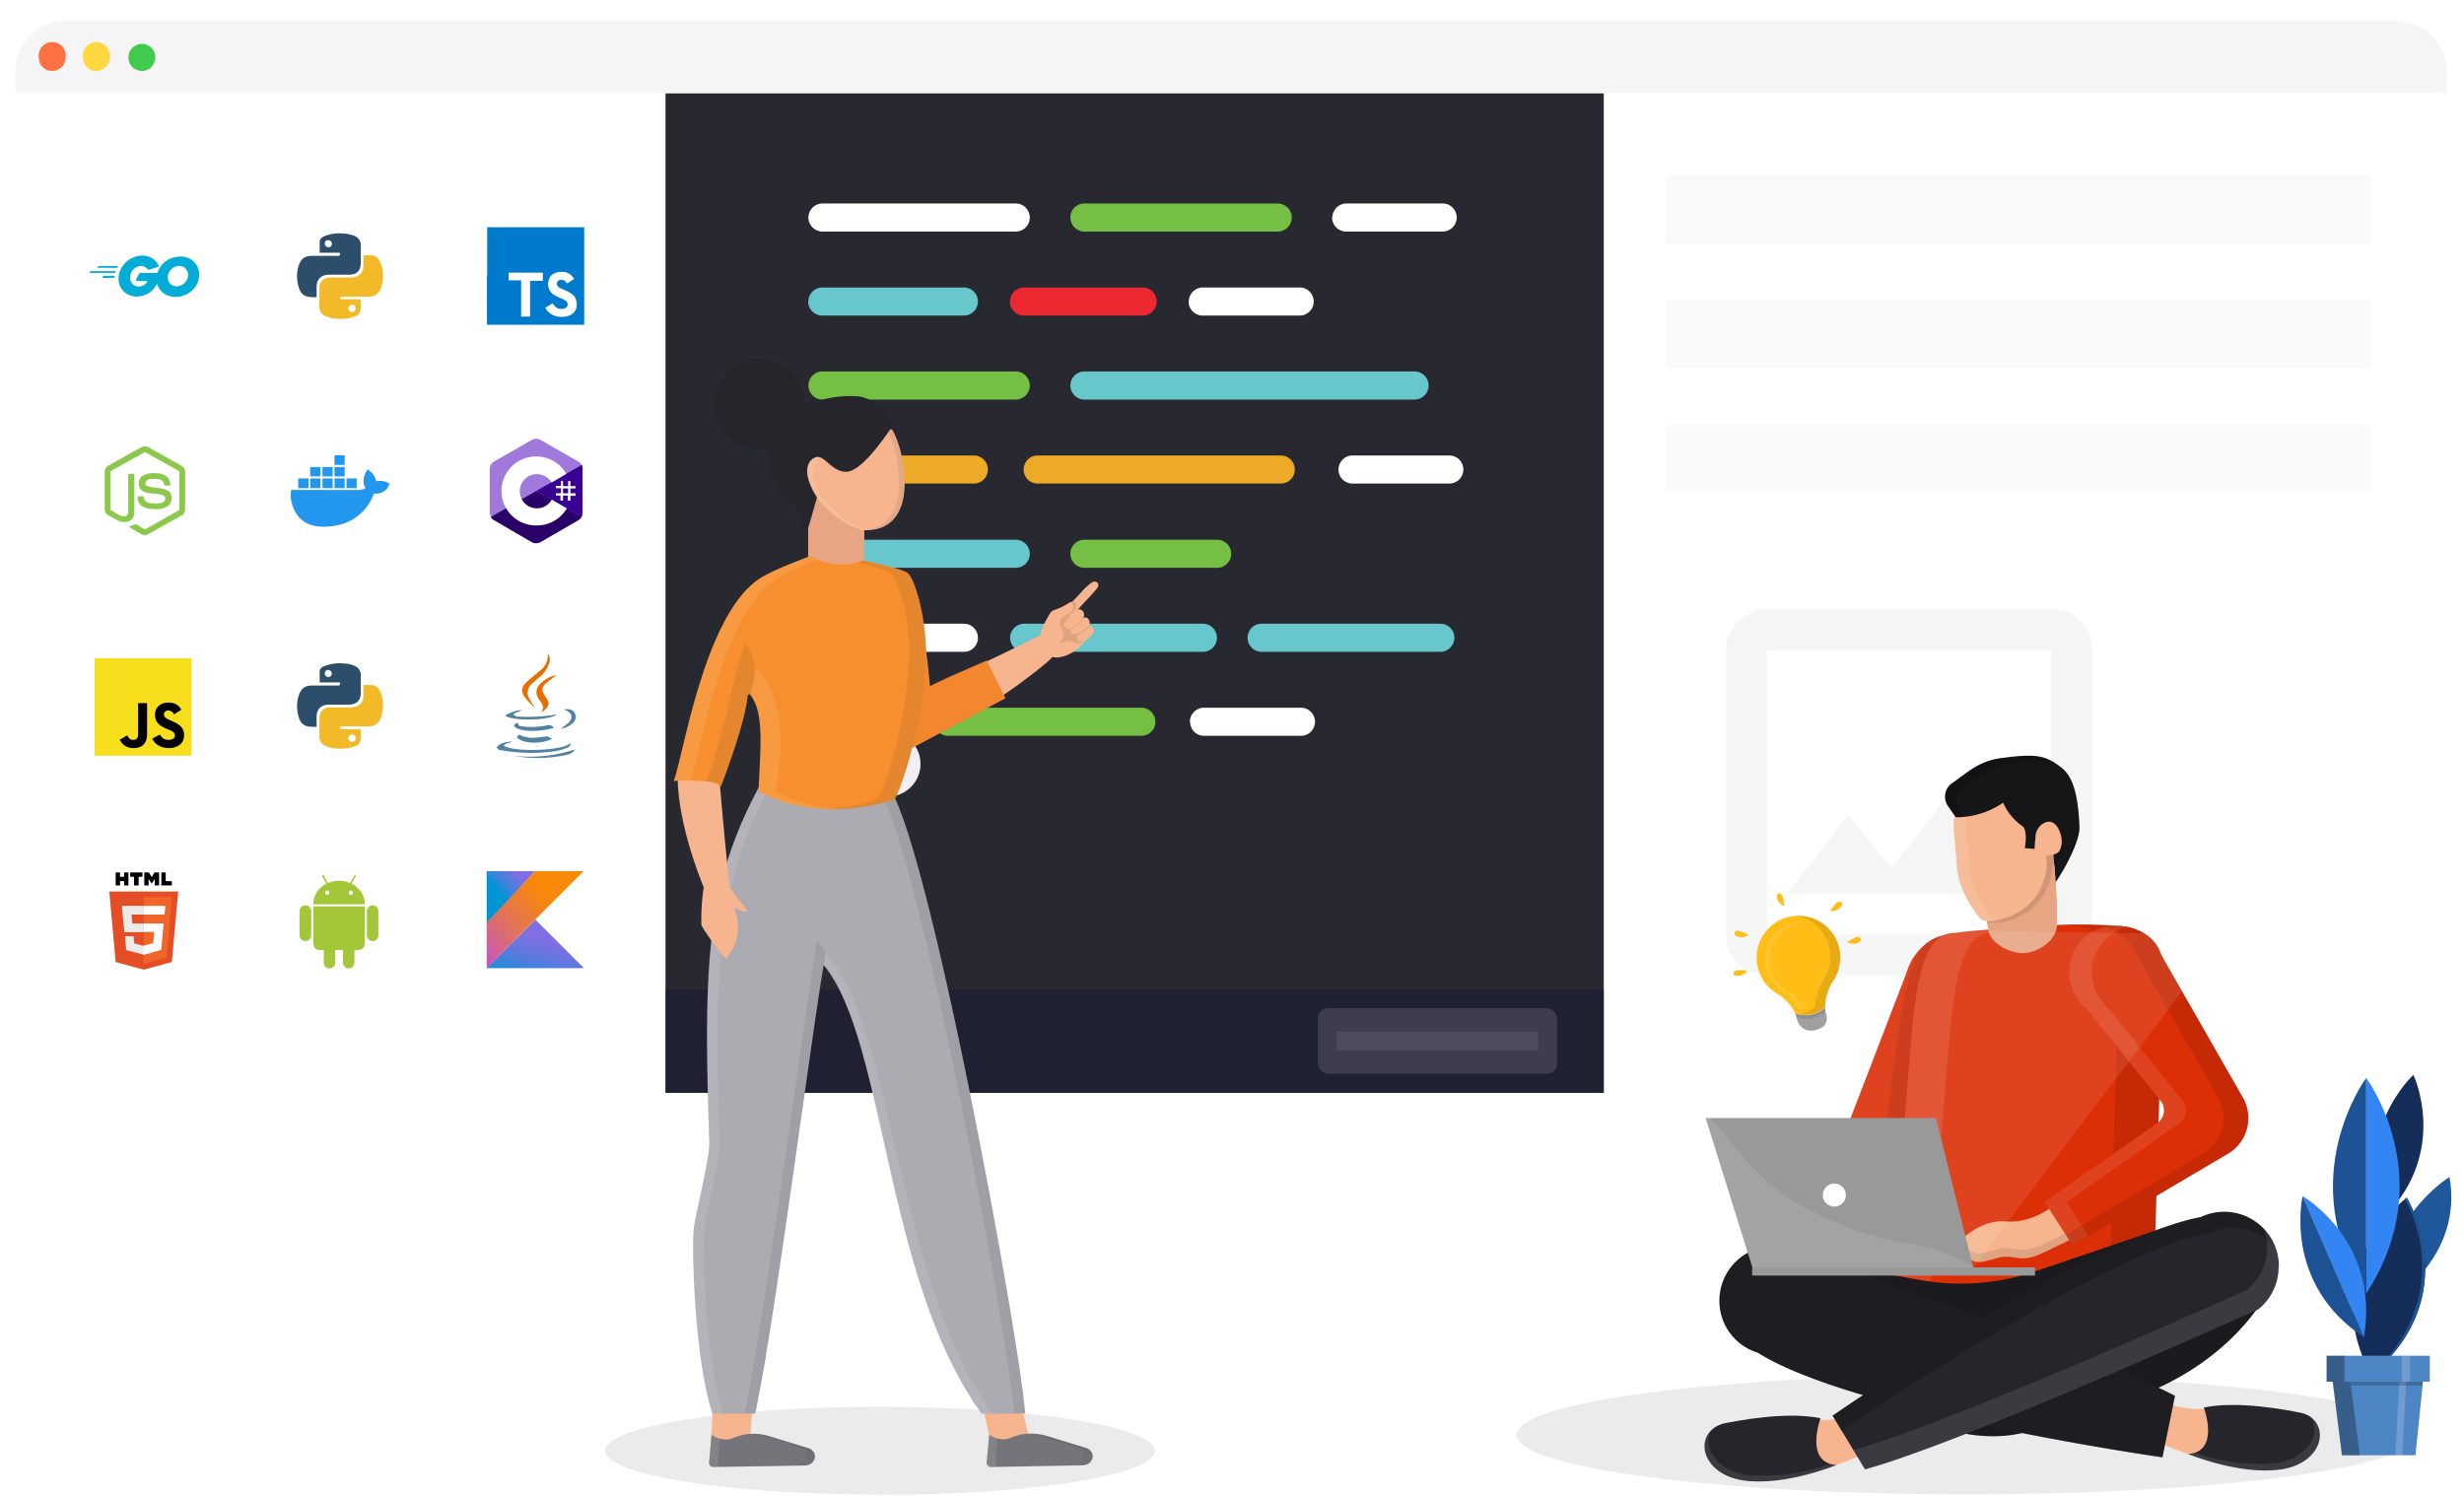 <svg viewBox="0 0 965 586" fill="none" xmlns="http://www.w3.org/2000/svg" class="block dark:hidden"><g filter="url(#ahero)"><path fill="#282830" d="M260.6 30.5h367.6V422H260.6z"/><path fill="#202033" d="M260.6 381.6h367.6V422H260.6z"/><rect x="516.1" y="388.9" width="93.7" height="25.7" rx="4" fill="#3D3D4E"/><path fill="#4C4C5C" d="M523.4 398.1h79v7.4h-79z"/><path fill-rule="evenodd" clip-rule="evenodd" d="M316.6 79.2c0-3 2.5-5.5 5.5-5.5h75.7a5.5 5.5 0 1 1 0 11h-75.7c-3 0-5.5-2.5-5.5-5.5Z" fill="#fff"/><path fill-rule="evenodd" clip-rule="evenodd" d="M419.2 79.2c0-3 2.4-5.5 5.5-5.5h75.7a5.5 5.5 0 1 1 0 11h-75.7c-3 0-5.5-2.5-5.5-5.5Z" fill="#74BF44"/><path fill-rule="evenodd" clip-rule="evenodd" d="M521.8 79.2c0-3 2.5-5.5 5.5-5.5H565a5.5 5.5 0 1 1 0 11h-37.8c-3 0-5.5-2.5-5.5-5.5Z" fill="#fff"/><path fill-rule="evenodd" clip-rule="evenodd" d="M316.6 112c0-3 2.5-5.4 5.5-5.4h55.4a5.5 5.5 0 0 1 0 11H322c-3 0-5.5-2.5-5.5-5.5Z" fill="#67C7CC"/><path fill-rule="evenodd" clip-rule="evenodd" d="M395.6 112c0-3 2.4-5.4 5.5-5.4h46.4a5.5 5.5 0 1 1 0 11H401c-3 0-5.5-2.5-5.5-5.5Z" fill="#EC2831"/><path fill-rule="evenodd" clip-rule="evenodd" d="M465.6 112c0-3 2.5-5.4 5.5-5.4H509a5.5 5.5 0 1 1 0 11H471c-3 0-5.5-2.5-5.5-5.5Z" fill="#fff"/><path fill-rule="evenodd" clip-rule="evenodd" d="M316.6 145c0-3 2.5-5.5 5.5-5.5h75.7a5.5 5.5 0 0 1 0 11h-75.7c-3 0-5.5-2.5-5.5-5.5Z" fill="#74BF44"/><path fill-rule="evenodd" clip-rule="evenodd" d="M419.2 145c0-3 2.4-5.5 5.5-5.5H554a5.5 5.5 0 1 1 0 11H424.7c-3 0-5.5-2.5-5.5-5.5Z" fill="#67C7CC"/><path fill-rule="evenodd" clip-rule="evenodd" d="M316.6 178c0-3.1 2.5-5.6 5.5-5.6h59.3a5.5 5.5 0 1 1 0 11h-59.3c-3 0-5.5-2.4-5.5-5.5Zm84.3 0c0-3.1 2.4-5.6 5.5-5.6h95.2a5.5 5.5 0 0 1 0 11h-95.2c-3 0-5.5-2.4-5.5-5.5Z" fill="#ECAA26"/><path fill-rule="evenodd" clip-rule="evenodd" d="M524.2 178c0-3.1 2.5-5.6 5.5-5.6h37.9a5.5 5.5 0 0 1 0 11h-37.9c-3 0-5.5-2.4-5.5-5.5Z" fill="#fff"/><path fill-rule="evenodd" clip-rule="evenodd" d="M316.6 210.9c0-3 2.5-5.5 5.5-5.5h75.7a5.5 5.5 0 1 1 0 11h-75.7c-3 0-5.5-2.5-5.5-5.5Z" fill="#67C7CC"/><path fill-rule="evenodd" clip-rule="evenodd" d="M419.2 210.9c0-3 2.4-5.5 5.5-5.5h52a5.5 5.5 0 1 1 0 11h-52c-3 0-5.5-2.5-5.5-5.5Z" fill="#74BF44"/><path fill-rule="evenodd" clip-rule="evenodd" d="M316.6 243.8c0-3 2.5-5.5 5.5-5.5h55.4a5.5 5.5 0 0 1 0 11H322c-3 0-5.5-2.5-5.5-5.5Z" fill="#fff"/><path fill-rule="evenodd" clip-rule="evenodd" d="M395.6 243.8c0-3 2.5-5.5 5.5-5.5h70a5.5 5.5 0 1 1 0 11h-70c-3 0-5.5-2.5-5.5-5.5Z" fill="#67C7CC"/><path fill-rule="evenodd" clip-rule="evenodd" d="M316.6 276.7c0-3 2.5-5.5 5.5-5.5h27.7a5.5 5.5 0 1 1 0 11H322c-3 0-5.5-2.5-5.5-5.5Z" fill="#EC2831"/><path fill-rule="evenodd" clip-rule="evenodd" d="M365.7 276.7c0-3 2.5-5.5 5.5-5.5H447a5.5 5.5 0 0 1 0 11h-75.7c-3 0-5.5-2.5-5.5-5.5Z" fill="#74BF44"/><path fill-rule="evenodd" clip-rule="evenodd" d="M466 276.7c0-3 2.5-5.5 5.5-5.5h38a5.5 5.5 0 0 1 0 11h-38c-3 0-5.4-2.5-5.4-5.5Z" fill="#fff"/><path fill-rule="evenodd" clip-rule="evenodd" d="M488.6 243.8c0-3 2.4-5.5 5.5-5.5h70a5.5 5.5 0 1 1 0 11h-70c-3 0-5.5-2.5-5.5-5.5Z" fill="#67C7CC"/><path d="M260.6 30.5H6V422h254.6V30.5Z" fill="#fff"/><g filter="url(#bhero)"><path d="M157.3 325.3H109a3.2 3.2 0 0 0-3.2 3.2v48.3c0 1.8 1.4 3.3 3.2 3.3h48.3c1.8 0 3.3-1.5 3.3-3.3v-48.3c0-1.8-1.5-3.2-3.3-3.2Z" fill="#fff"/><path d="M126.5 334h-.5c-.6.4-.8 1-.5 1.6l1.3 2.2a10 10 0 0 0-4.9 8.4v.7a3 3 0 0 0-5.4 2v9.4a3 3 0 0 0 5.4 2v1.3c0 1.8 1.5 3.3 3.2 3.3h.9v4.2a3 3 0 0 0 6 0v-4.2h1.5v4.2a3 3 0 0 0 6.1 0v-4.2h.8c1.8 0 3.3-1.5 3.3-3.3v-1.3a3 3 0 0 0 5.4-2v-9.4a3 3 0 0 0-5.4-2v-.6c0-3.6-2-6.7-4.9-8.5l1.2-2.2a1.1 1.1 0 0 0-1-1.7c-.3 0-.7.3-1 .6l-1.2 2.3a11.6 11.6 0 0 0-8 0l-1.3-2.3c-.2-.3-.6-.6-1-.6Z" fill="#fff"/><path d="M119.6 346.6c-1.3 0-2.3 1-2.3 2.3v9.4c0 1.3 1 2.3 2.3 2.3 1.3 0 2.3-1 2.3-2.3v-9.4c0-1.3-1-2.3-2.3-2.3Zm26.4 0c-1.3 0-2.3 1-2.3 2.3v9.4c0 1.3 1 2.3 2.3 2.3 1.2 0 2.2-1 2.2-2.3v-9.4c0-1.3-1-2.3-2.2-2.3ZM129 357.4c-1.2 0-2.2 1-2.2 2.2v9.5c0 1.2 1 2.2 2.2 2.2 1.3 0 2.3-1 2.3-2.2v-9.5c0-1.2-1-2.2-2.3-2.2Zm7.6 0c-1.3 0-2.3 1-2.3 2.2v9.5c0 1.2 1 2.2 2.3 2.2 1.2 0 2.2-1 2.2-2.2v-9.5c0-1.2-1-2.2-2.2-2.2Z" fill="#A4C639"/><path d="M126.5 334.7h-.1c-.2.2-.2.4-.2.5l1.6 2.9a9.2 9.2 0 0 0-5.1 8.1h20.2c0-3.5-2.1-6.5-5.2-8.1l1.6-2.9c.1-.1 0-.3-.1-.4h-.2l-.2.1-1.7 3a10.7 10.7 0 0 0-8.7 0l-1.6-3-.3-.2Zm-3.8 12.3v14.6c0 1.4 1 2.5 2.4 2.5h15.3c1.4 0 2.5-1.1 2.5-2.5V347h-20.2Z" fill="#A4C639"/><path d="M128.1 340.8c-.4 0-.8.4-.8.9 0 .4.4.8.8.8.5 0 .9-.4.9-.8 0-.5-.4-.9-.9-.9Zm9.3 0c-.4 0-.8.4-.8.9 0 .4.4.8.8.8.5 0 .9-.4.9-.8 0-.5-.4-.9-.9-.9Z" fill="#fff"/></g><g filter="url(#chero)"><path d="M234.2 325.3h-48.3a3.2 3.2 0 0 0-3.3 3.2v48.3c0 1.8 1.5 3.3 3.3 3.3h48.3c1.7 0 3.2-1.5 3.2-3.3v-48.3c0-1.8-1.5-3.2-3.2-3.2Z" fill="#fff"/><path d="m190.5 371.3 19.2-19.1 19 19h-38.2Z" fill="url(#dhero)"/><path d="M190.6 333.2h19l-19 20.6v-20.6Z" fill="url(#ehero)"/><path d="m209.7 333.2-19.1 20.1v18l19-19.1 19-19h-19Z" fill="url(#fhero)"/></g><g filter="url(#ghero)"><path d="M234.2 241.1h-48.3a3.2 3.2 0 0 0-3.3 3.3v48.2c0 1.8 1.5 3.3 3.3 3.3h48.3c1.7 0 3.2-1.5 3.2-3.3v-48.3c0-1.7-1.5-3.2-3.2-3.2Z" fill="#fff"/><path d="M213.6 264.8c1.9 2.8 1.7 3.8-1.4 6.2.1-.9.6-1.4.5-2-.2-1-.6-1.8-1.3-2.6-2-2.7-1.7-5.2 1-7.3 1.6-1.4 3.5-2.3 5.6-2.7l-3.7 2.8c-2.3 2-2.4 3-.7 5.6Zm-8-5a25 25 0 0 1 3.4-3l3.5-3a7.4 7.4 0 0 0 2-5.8 3.7 3.7 0 0 1 .6 3.7c-.8 2.3-2.2 4.4-4.2 5.8l-3 2.7a4.6 4.6 0 0 0-.4 5.8c.5 1 2.2 3.4 2.2 3.4s-3.6-3.1-4.6-5a3.7 3.7 0 0 1 .5-4.6Z" fill="#E66F00"/><path d="M204.3 270.1c-1 .9-2.4.8-3.3 1.8.7.6 1.6.9 2.5.8 4.7.2 9.3 0 13.8-.8h.7c-3 2.3-16.8 2.7-20.2.4 2-1.3 4.2-2 6.5-2.2Zm-3 6.3c.1-.7.7-1 1.3-1.2.2 0 .4 0 .4.3 0 1 .8.8 1.4 1 3.3.4 6.6.3 9.8-.4a2.4 2.4 0 0 1 2.7 1c-6.3 1.8-13.6 1.5-15.5-.6Zm14.9 5c-4.4 2.2-11.4 1.9-13.7-.5 0-.7.6-1 1-1.1 3.6 1.9 7.1 1 10.8.6.7.2 1.3.6 1.9 1Zm-21.7 3.4c1.4-2 3.6-2 6-2.5-1.1 1-2.6.7-3.2 1.8 4.2 2.6 23 2 26.1-1 .2 1.1-.5 1.4-1.1 1.7-2 .9-4.2 1.4-6.3 1.6a66.7 66.7 0 0 1-20.5-.7c-.4-.2-.7-.5-1-.9Zm27.3 2.9a53.9 53.9 0 0 1-20.9.3 57 57 0 0 0 24.4-2.5c-.8 1.1-2 2-3.5 2.2Zm2-12.1a8 8 0 0 1-4.1 1.8l3-2.3c1.8-2.1 1.4-3.7-1.1-4.9-.2 0-.5 0-.4-.4 2-.2 3.5.3 4 1.8.7 1.4.1 2.8-1.3 4h-.1Z" fill="#5382A1"/></g><g filter="url(#hhero)"><path d="M157.3 241.1H109a3.2 3.2 0 0 0-3.2 3.3v48.3c0 1.7 1.4 3.2 3.2 3.2h48.3c1.8 0 3.3-1.5 3.3-3.2v-48.3c0-1.8-1.5-3.3-3.3-3.3Z" fill="#fff"/><path d="M124 276.7h-1.2c-3.6 0-5.1-1-6-4.5a14 14 0 0 1 .2-7.8c.9-2.7 2.4-3.9 5.3-3.9h10.5c.5-.4.3-.7.3-1.2h-7.9V255c.1-1.4 1.2-2 2.4-2.3a16 16 0 0 1 7.2-.8c1.3 0 2.6.3 3.8.8a3.9 3.9 0 0 1 2.7 4v6.5c0 3.1-1.5 4.7-4.7 4.8H129c-3.3 0-5 1.7-5 4.9v3.8Zm3.2-20.9c0 .2 0 .5.2.7a1.5 1.5 0 0 0 1.7.6 1.4 1.4 0 0 0 .7-.7 1.4 1.4 0 0 0-.3-1.6 1.4 1.4 0 0 0-1.5-.3 1.4 1.4 0 0 0-.8 1.3Z" fill="#2C4E6A"/><path d="M133.4 276.6c-.3.3-.2.6 0 1h7.8c.2 1.4.2 3 0 4.4a3 3 0 0 1-2.2 2.3c-2.3.8-4.7 1.1-7.1.9-1.4-.1-2.7-.4-3.9-.8-2.1-.9-2.9-1.9-2.9-4.1v-7a3.9 3.9 0 0 1 3.7-4.2h7.9c.6 0 1.3 0 2-.2a4.1 4.1 0 0 0 3.6-4.2v-4.4h3.5a4.2 4.2 0 0 1 3 2.3c.5 1 .8 2 1 3 .4 2.5.2 5-.6 7.4a4.8 4.8 0 0 1-4.8 3.5h-11Zm3.3 3.8a1.3 1.3 0 0 0 .2 1.8 1.4 1.4 0 0 0 2.2-.4 1.3 1.3 0 0 0-.2-1.7 1.4 1.4 0 0 0-2 0l-.2.3Z" fill="#F2BA28"/></g><g filter="url(#ihero)"><path d="M80.5 241.1H32.2a3.2 3.2 0 0 0-3.2 3.3v48.3c0 1.7 1.4 3.2 3.2 3.2h48.3c1.8 0 3.2-1.5 3.2-3.2v-48.3c0-1.8-1.4-3.3-3.2-3.3Z" fill="#fff"/><path d="M36.9 249.8H75V288H37v-38.2Z" fill="#F7DF1E"/><path d="m47 281.7 2.8-1.7c.6 1 1.1 1.8 2.3 1.8 1.2 0 2-.5 2-2.3v-12.1h3.5v12.2c0 3.7-2.1 5.4-5.3 5.4a5.6 5.6 0 0 1-5.4-3.3M59.6 281.3l3-1.6c.7 1.2 1.7 2.1 3.4 2.1 1.5 0 2.5-.7 2.5-1.7 0-1.3-1-1.7-2.6-2.4l-1-.4c-2.5-1.1-4.2-2.5-4.2-5.4 0-2.7 2-4.7 5.2-4.7 2.3 0 4 .7 5.1 2.8l-2.8 1.8c-.6-1-1.3-1.5-2.3-1.5-1 0-1.7.6-1.7 1.5 0 1 .7 1.5 2.2 2.2l.9.4c3 1.3 4.8 2.6 4.8 5.6 0 3.2-2.6 5-6 5-3.3 0-5.5-1.6-6.5-3.7" fill="#000"/></g><g filter="url(#jhero)"><path d="M80.5 325.3H32.2a3.2 3.2 0 0 0-3.2 3.2v48.3c0 1.8 1.4 3.3 3.2 3.3h48.3c1.8 0 3.2-1.5 3.2-3.3v-48.3c0-1.8-1.4-3.2-3.2-3.2Z" fill="#fff"/><path d="m69.8 341.2-2.5 27.6-11 3-11-3-2.5-27.6h27Z" fill="#E44D26"/><path d="m56.3 369.5 9-2.5 2-23.6h-11v26Z" fill="#F16529"/><path d="M51.5 350.2h4.8v-3.4h-8.5v1l.9 9.3h7.6v-3.4h-4.5l-.3-3.5Z" fill="#EBEBEB"/><path d="M56.3 357h4.1l-.4 4.4-3.7 1v3.6l6.9-2v-.5l.8-9 .1-.8h-7.8v3.4Z" fill="#fff"/><path d="M52.2 358.7H49l.4 5.4 7 1.9v-3.5l-3.8-1-.3-2.8Z" fill="#EBEBEB"/><path d="M45.3 333.7H47v1.7h1.6v-1.7h1.7v5.1h-1.7v-1.7H47v1.7h-1.7v-5.1ZM52.5 335.4H51v-1.7h4.8v1.7h-1.5v3.4h-1.8v-3.4ZM56.5 333.7h1.8l1.1 1.8 1.1-1.8h1.8v5.1h-1.7v-2.5l-1.2 1.8-1.2-1.8v2.5h-1.7v-5.1ZM63.2 333.7h1.7v3.4h2.4v1.7h-4.1v-5.1Z" fill="#000"/><path d="M56.3 350.2h8.1l.1-.8.2-1.7v-.9h-8.4v3.4Z" fill="#fff"/></g><g filter="url(#khero)"><path d="M157.3 157H109a3.2 3.2 0 0 0-3.2 3.2v48.3c0 1.8 1.4 3.2 3.2 3.2h48.3c1.8 0 3.3-1.4 3.3-3.2v-48.3c0-1.8-1.5-3.3-3.3-3.3Z" fill="#fff"/><path d="M151.7 181a7 7 0 0 0-4.4-.5 6 6 0 0 0-2.5-4l-.8-.7-.6 1a7.1 7.1 0 0 0-1 4.1c0 .8.3 1.6.8 2.3a6 6 0 0 1-3 .7H114v.3c-.5 3.5.5 7 2.7 9.9 2.2 2.8 5.6 4.2 10 4.2 9.5 0 16.5-4.6 19.8-13a5.5 5.5 0 0 0 5.6-2.7c0-.1 0-.3.3-.8l.2-.3-.8-.5ZM135 170.3h-4v3.8h4v-3.8Zm0 4.6h-4v3.7h4V175Zm-4.7 0h-4v3.7h4V175Zm-4.8 0h-4v3.7h4V175Zm-4.7 4.5h-4v3.8h4v-3.8Zm4.7 0h-4v3.8h4v-3.8Zm4.8 0h-4v3.8h4v-3.8Zm4.7 0h-4v3.8h4v-3.8Zm4.7 0h-4v3.8h4v-3.8Z" fill="#2396ED"/></g><g filter="url(#lhero)"><path d="M234.2 157h-48.3a3.2 3.2 0 0 0-3.3 3.2v48.3c0 1.8 1.5 3.2 3.3 3.2h48.3c1.7 0 3.2-1.4 3.2-3.2v-48.3c0-1.8-1.5-3.3-3.2-3.3Z" fill="#fff"/><path d="M228.2 175.9c0-.6-.1-1.3-.4-1.8-.3-.6-.8-1-1.3-1.3l-14.6-8.4a3.6 3.6 0 0 0-3.8 0l-14.5 8.3a3.4 3.4 0 0 0-1.8 3.1v16.9c0 .6.2 1.2.5 1.7.3.6.7 1 1.3 1.3l14.4 8.4a3.6 3.6 0 0 0 3.9 0l14.5-8.4c.6-.3 1-.7 1.4-1.3.3-.5.4-1.1.4-1.8V176Z" fill="#A179DC"/><path d="m210 184.3-17.8 10.2c.4.6.8 1 1.4 1.3l14.4 8.4a3.6 3.6 0 0 0 3.9 0l14.5-8.4c.6-.3 1-.8 1.4-1.3L210 184.3Z" fill="#280068"/><path d="M228.2 175.9c0-.6-.1-1.3-.4-1.8L210 184.3l17.7 10.2c.3-.5.4-1.1.4-1.8V176Z" fill="#390091"/><path d="M220.5 180.4v2h2v-2h.9v2h2v.9h-2v1.9h2v1h-2v1.9h-1v-2h-1.9v2h-1v-2h-1.8v-.9h2v-2h-2v-.9h2v-1.9h.8Zm2 2.9h-2v1.9h2v-1.9Z" fill="#fff"/><path d="M210.1 170.8a13.5 13.5 0 0 1 11.7 6.8L216 181a6.7 6.7 0 0 0-5.7-3.3 6.7 6.7 0 1 0 5.8 10l5.9 3.4a13.5 13.5 0 0 1-11.6 6.7h-.1a13.5 13.5 0 0 1-.8-27h.7Z" fill="#fff"/></g><g filter="url(#mhero)"><path d="M234.2 72.8h-48.3a3.2 3.2 0 0 0-3.3 3.2v48.3c0 1.8 1.5 3.2 3.3 3.2h48.3c1.7 0 3.2-1.4 3.2-3.2V76c0-1.8-1.5-3.2-3.2-3.2Z" fill="#fff"/><path d="M190.7 100.1v19.1h38.1V81h-38v19.1Z" fill="#007ACC"/><path d="M199.2 100.2v1.6h4.9V116h3.5v-14h5v-3.2H199.2v1.5ZM221.5 98.6c1 .3 1.7.7 2.4 1.4l1 1.2-2.7 1.8-.4-.3c-.5-.8-1-1-1.8-1.1-1.1-.1-1.9.5-1.9 1.5 0 .3 0 .5.2.7.2.6.7.9 2.2 1.5 2.7 1.2 3.9 2 4.6 3 .8 1.3 1 3.3.5 4.7-.6 1.6-2.1 2.7-4.2 3-.7.2-2.3.1-3 0a7 7 0 0 1-3.8-2c-.4-.4-1-1.4-1-1.5l.3-.2 1.4-.8 1.1-.7.3.4c.3.5 1 1.1 1.4 1.4 1.2.6 2.9.5 3.7-.2.4-.3.5-.7.5-1.2 0-.4 0-.6-.3-1s-.9-.7-2.6-1.5c-2-.8-2.8-1.3-3.6-2.2a5 5 0 0 1-1-1.9c-.2-.5-.2-1.9 0-2.4.3-2 1.7-3.2 3.8-3.6.7-.2 2.3-.1 3 0Z" fill="#fff"/></g><g filter="url(#nhero)"><path d="M157.3 72.8H109a3.2 3.2 0 0 0-3.2 3.2v48.3c0 1.8 1.4 3.2 3.2 3.2h48.3c1.8 0 3.3-1.4 3.3-3.2V76c0-1.8-1.5-3.2-3.3-3.2Z" fill="#fff"/><path d="M124 108.4h-1.2c-3.6 0-5.1-1.1-6-4.6a14 14 0 0 1 .2-7.8c.9-2.7 2.4-3.8 5.3-3.8h10.5c.5-.4.3-.8.3-1.2h-7.9v-4.3c.1-1.4 1.2-2 2.4-2.4a16 16 0 0 1 7.2-.8c1.3 0 2.6.4 3.8.8a3.9 3.9 0 0 1 2.7 4.1v6.4c0 3.2-1.5 4.8-4.7 4.8H129c-3.3 0-5 1.7-5 5v3.8Zm3.2-21c0 .3 0 .5.2.7a1.5 1.5 0 0 0 1.7.7 1.4 1.4 0 0 0 .9-1.3 1.4 1.4 0 0 0-1.4-1.4h-.6a1.4 1.4 0 0 0-.8 1.3Z" fill="#2C4E6A"/><path d="M133.4 108.2c-.3.3-.2.6 0 1h7.8c.2 1.5.2 3 0 4.4a3 3 0 0 1-2.2 2.3c-2.3.9-4.7 1.2-7.1.9-1.4 0-2.7-.3-3.9-.8-2.1-.9-2.9-1.8-2.9-4.1v-7a3.9 3.9 0 0 1 3.7-4.2h7.9c.6 0 1.3 0 2-.2a4.1 4.1 0 0 0 3.6-4.2V92h3.5a4.2 4.2 0 0 1 3 2.4c.5 1 .8 2 1 3 .4 2.5.2 5-.6 7.4a4.8 4.8 0 0 1-4.8 3.4h-9.6l-1.4.1Zm3.3 3.9a1.3 1.3 0 0 0 .2 1.7 1.4 1.4 0 0 0 2.2-.3 1.3 1.3 0 0 0-.2-1.7 1.4 1.4 0 0 0-2 0l-.2.3Z" fill="#F2BA28"/></g><g filter="url(#ohero)"><path d="M80.5 72.8H32.2A3.2 3.2 0 0 0 29 76v48.3c0 1.8 1.4 3.2 3.2 3.2h48.3c1.8 0 3.2-1.4 3.2-3.2V76c0-1.8-1.4-3.2-3.2-3.2Z" fill="#fff"/><path d="M61.6 103a11 11 0 0 1-1.3 2 8.5 8.5 0 0 1-5.4 3 7.2 7.2 0 0 1-7.1-2.6c-.7-.9-1.2-2-1.3-3.2a8.2 8.2 0 0 1 1.8-6.3c1.2-1.7 3-2.9 4.9-3.4a8 8 0 0 1 5 0 6.7 6.7 0 0 1 4 3.7c0 .2 0 .2-.3.3l-2.3.8-1.2.3a.5.5 0 0 1-.6-.2c-.5-.6-1.3-1-2-1.2-1-.1-2 .1-2.8.7a4.5 4.5 0 0 0-2 4.3 3.3 3.3 0 0 0 2.9 3 3.9 3.9 0 0 0 3.6-1.6l.3-.5h-4.1c-.3 0-.5-.2-.4-.6a27.4 27.4 0 0 1 1.4-2.6H61.5a.2.2 0 0 0 .2-.2 9.3 9.3 0 0 1 3.1-4.3 8.8 8.8 0 0 1 3.9-1.7 12 12 0 0 1 2.5-.2 7.1 7.1 0 0 1 6.3 4.3 8.2 8.2 0 0 1-1.6 8.3 9 9 0 0 1-4.5 2.8c-1.8.6-3.7.5-5.5-.1a6.8 6.8 0 0 1-4.3-4.4v-.3Zm4.1-2.3v.4a3.5 3.5 0 0 0 4.1 3 4.7 4.7 0 0 0 3.8-3.7 3.5 3.5 0 0 0-1.7-3.8 3.6 3.6 0 0 0-2.8-.3 4.6 4.6 0 0 0-3.4 4.4Zm-25.6-1.8h-5v-.2c.5-.7.2-.5 1-.5h9c.3 0 .3 0 .2.3-.1.3 0 .4-.6.4H40Zm2-2h-4v-.1c.6-.7.4-.6 1.2-.6h7v.2l-.4.5c0 .1-.3 0-.4 0h-3.4Zm.3 4h-2c-.3 0-.3 0-.2-.3.4-.7.2-.6 1-.6h3.4c.3 0 .3 0 .3.3 0 .6 0 .5-.5.5h-2Z" fill="#01ACD6"/></g><g filter="url(#phero)"><path d="M80.5 157H32.2a3.2 3.2 0 0 0-3.2 3.2v48.3c0 1.8 1.4 3.2 3.2 3.2h48.3c1.8 0 3.2-1.4 3.2-3.2v-48.3c0-1.8-1.4-3.3-3.2-3.3Z" fill="#fff"/><g clip-path="url(#qhero)" fill="#8CC84B"><path d="M55.3 167.2a3 3 0 0 1 2.9 0l13 7.3c.8.5 1.4 1.4 1.3 2.3v14.7c0 1-.5 2-1.4 2.4l-13 7.3c-.8.5-2 .5-2.8 0l-4-2.3-.7-.6c.2-.2.5-.2.7-.3l1.6-.7c0-.1.2 0 .4 0l3.3 2 .7-.2 12.7-7.2.2-.4v-14.6c0-.2 0-.4-.3-.5L57 169.2a.4.4 0 0 0-.5 0l-12.9 7.2c-.2.1-.3.3-.3.5v14.6a.4.4 0 0 0 .3.4l3.4 2c.7.3 1.5.5 2.2.2.6-.2 1-.9 1-1.5V178c0-.2.2-.4.4-.4h1.7c.2 0 .4.2.3.5v14.5c0 1.3-.5 2.7-1.7 3.4-1.5.7-3.3.6-4.7-.1l-3.8-2.1a2.7 2.7 0 0 1-1.4-2.4v-14.7c0-1 .6-1.9 1.4-2.3l13-7.3Z"/><path d="M59.1 177.4c1.9-.2 4-.1 5.6.8 1.3.7 2 2.2 2 3.7 0 .2-.2.3-.4.3h-1.6c-.2 0-.4-.2-.4-.4-.1-.7-.5-1.4-1.2-1.8-1-.5-2.2-.4-3.3-.4-.8 0-1.6 0-2.3.6-.5.3-.7 1-.5 1.6.2.4.7.6 1 .7 2.3.6 4.7.5 7 1.3.9.3 1.8 1 2 2a4 4 0 0 1-.6 3.8c-.7.8-1.8 1.3-3 1.6-1.4.3-2.9.3-4.3.1a7 7 0 0 1-3.9-1.4 4 4 0 0 1-1.3-3.2c0-.2.2-.4.4-.3H56c.2 0 .3.1.3.3.1.7.4 1.4 1 1.8 1 .7 2.5.7 3.8.7 1 0 2.2 0 3.1-.8.5-.4.6-1 .5-1.6-.2-.5-.7-.7-1.1-.9-2.3-.7-4.7-.4-7-1.2-.8-.3-1.7-1-2-1.9-.5-1.3-.3-3 .7-4a6 6 0 0 1 3.8-1.4Z"/></g></g><path d="M26.8 2h910.5c5.5 0 10.8 2 14.7 5.7a19 19 0 0 1 6.1 13.9v8.9H6v-9a18.5 18.5 0 0 1 6-13.8A21 21 0 0 1 26.9 2Z" fill="#F5F5F5"/><path d="M20.4 21.8c3 0 5.3-2.4 5.3-5.3a5.3 5.3 0 1 0-10.5 0c0 3 2.3 5.3 5.2 5.3Z" fill="#FF7143"/><path d="M37.7 21.8c3 0 5.3-2.4 5.3-5.3a5.3 5.3 0 1 0-10.5 0c0 3 2.3 5.3 5.2 5.3Z" fill="#FFD740"/><path d="M55.6 21.8c2.9 0 5.2-2.4 5.2-5.3 0-3-2.3-5.3-5.2-5.3a5.3 5.3 0 0 0-5.3 5.3c0 3 2.4 5.3 5.3 5.3Z" fill="#40CB4C"/><path fill="#fff" d="M628.2 30.5h328.1V422H628.2z"/><path fill="#FAFAFA" d="M652.1 62.7h276.6v26.7H652.1zM652.1 111.4h276.6v26.7H652.1zM652.1 160.1h276.6v26.7H652.1z"/><path fill-rule="evenodd" clip-rule="evenodd" d="M803.4 232.7H692a16 16 0 0 0-16 16V360a16 16 0 0 0 16 16h111.5a16 16 0 0 0 16-16V248.6a16 16 0 0 0-16-16Zm0 16V360H692V248.6h111.5ZM740.8 334l24-30.9 30.7 41h-95.6l23.9-30.8 17 20.7Z" fill="#F5F5F5"/></g><path opacity="0.1" d="M344.6 585.5c59.4 0 107.6-7.7 107.6-17.2S404 551 344.6 551c-59.4 0-107.6 7.7-107.6 17.2s48.2 17.2 107.6 17.2Z" fill="#343535"/><path d="M347.7 258.7a12.8 12.8 0 1 0 0-25.7 12.8 12.8 0 0 0 0 25.7ZM347.7 312a12.8 12.8 0 1 0 0-25.6 12.8 12.8 0 0 0 0 25.7Z" fill="#EFEFF4"/><path opacity="0.1" d="M360.5 245.7a12.8 12.8 0 0 1-23.4 7.4 12.8 12.8 0 0 0 17.9-18 12.8 12.8 0 0 1 5.5 10.6Z" fill="#000"/><path d="M338.4 191.4h-21.9v40.9h22v-40.9Z" fill="#E7A584"/><path d="m295.5 539.9-2.2 30.7H278l2.5-38.4 15 7.7Z" fill="#F6B58F"/><path d="m316.6 567.2-15-4.6c-5-1.6-10.2-1.3-14.8.8-4 1.5-8.1-1.4-8.1-1.4l-1 10.8a1.7 1.7 0 0 0 1.5 1.8h.1l35.8-.6c4.5-.1 5.6-5.3 1.5-6.8Z" fill="#75747A"/><path d="m382.4 539.8 7.2 32.3 15.1-2.4-7.4-29.9h-14.9Z" fill="#F6B58F"/><path d="m425.3 567.1-15-4.6c-5-1.5-10.2-1.3-14.8.8-4 1.5-8.1-1.3-8.1-1.3l-1 10.7a1.7 1.7 0 0 0 .9 1.7l.6.2h.2l35.8-.7c4.5 0 5.6-5.4 1.4-6.8Z" fill="#75747A"/><path opacity="0.1" d="m423.9 574-35.8.6h-.5l32.8-.7c4.5 0 5.6-5.4 1.5-6.8l-15.1-4.6c-1.5-.5-3-.8-4.6-.9h.4c2.6-.1 5.1.2 7.6 1l15.1 4.6c4.2 1.3 3 6.6-1.4 6.7Z" fill="#343535"/><path opacity="0.1" d="M391 574.5h-3a1.7 1.7 0 0 1-1.1-.4 1.7 1.7 0 0 1-.5-1.2v-.2l1-10.7c1 .6 2.1 1 3.3 1.4l-.8 9.3a1.7 1.7 0 0 0 1.2 1.8Z" fill="#fff"/><path opacity="0.1" d="m315.2 574-35.9.6h-.4l32.8-.7c4.5 0 5.6-5.4 1.4-6.8l-15.1-4.6c-1.5-.5-3-.8-4.6-.9h.4c2.6-.1 5.2.2 7.6 1l15.2 4.6c4.1 1.3 3 6.6-1.4 6.7Z" fill="#343535"/><path opacity="0.1" d="M282.3 574.5h-3a1.7 1.7 0 0 1-1.1-.4 1.7 1.7 0 0 1-.5-1.2v-.2l1-10.7c1 .6 2.1 1 3.3 1.4l-.8 9.3a1.7 1.7 0 0 0 1.1 1.8Z" fill="#fff"/><path d="m401.5 553.6-12.8.1h-4.3l-1.6-2.4-1.6-2.2a112 112 0 0 1-2-3.4l-1.4-2.2-.2-.3c-31.2-53.6-32.2-137.7-55-165.2-3.4 18.9-14.2 100.8-21.6 146.7l-.7 4c0 .7-.2 1.3-.3 1.9v.7l-.7 3.7a383 383 0 0 1-1.7 9.2l-.5 2.9-.3 1.4v.3l-.3 1.2v.2l-.1.7-.7 2.7-16.7.1c-7.3-22.8-8.2-67.4-7.2-73.4 1.3-7.6 6-26.5 6-32.7-2.5-73.4-1.1-103.5 22.4-144.7l46.8 4c15.5 15.2 52.5 218.4 54.5 246.7Z" fill="#ACABB1"/><path opacity="0.1" d="M304.2 303.2c-23.3 41-24.7 71.1-22.3 144.4 0 6.1-4.6 25-5.9 32.6-1 6-.1 50.6 7.2 73.5H279c-7.3-22.9-8.2-67.5-7.2-73.5 1.3-7.6 6-26.5 6-32.6-2.5-73.5-1.1-103.6 22.4-144.7l4 .3Zm19.2 70-.8 4.8c22.8 27.5 23.8 111.6 55 165.3l.2.2 1.3 2.3a112 112 0 0 0 3.7 5.6c.5.7 1 1.6 1.7 2.3h4.2c-38-52.4-38.5-151.2-65.3-180.5Z" fill="#fff"/><path opacity="0.1" d="m401.5 553.6-17 .1h12.7c-2-28.4-39-231.6-54.6-246.7l-42.7-3.7c0-.1 0-.3.2-.4l46.8 4c15.6 15.2 52.6 218.4 54.6 246.7ZM320 368.3c-4.3 24.4-22.9 164.7-28.6 185.3l-12.4.1h16.7l.7-2.9.1-.6v-.2l.3-1.3v-.2l.9-4.3c0-.7.2-1.3.3-2l.1-.6 1.2-6.6.6-3.7.1-.8a348.6 348.6 0 0 0 1-5.8c7.4-46 18.2-127.9 21.6-146.7l.7-5c-1-1.6-2-3.2-3.3-4.7Z" fill="#343535"/><path d="M288.2 355.7c-1.2-.7.1 2 .6 4.6.7 4.4-.2 8.9-2.6 12.6l-1.7 2.5c-.7.7-9.7-12.2-9.8-13.1a84.9 84.9 0 0 1 .9-14.8c-3.3-8.1-10.1-26.9-10.2-43.2 0-2.1.7-4.1 1.9-5.8l14.2 2.4.1 2a1590.3 1590.3 0 0 0 4.2 44.8c2.5 3.3 6.2 8 6.6 8.8.6 1.2-1.8.5-4.2-.8ZM410.4 248.3c.8.3 1.6.7 2.3 1.2.8.5 1.4 1.3 1.7 2.3.2.4.3.9.3 1.3-.2.8-.4 1.5-.9 2.1-1.5 2.3-3 3.6-5.2 5.4-2.7 2.3-5.6 4.4-8.5 6.6-7 5.2-14.4 9.9-22.1 14a81.5 81.5 0 0 1-7.3 3.3c-2 .8-4.1 1-6.1.4l-2.9-14.2 1.9-.8c13-6.3 26.1-12.2 39-18.7 2.2-1 4.7-2.6 7-3l.8.1Z" fill="#F6B58F"/><path d="m346.8 298.5 47-25-7.4-14.8-14.8 6.5-7.4 3.5c-.7-8.7-3.7-33.7-4.9-35.7-1.5-2.4-6.8 20.5-6.8 20.5l-2.5 21.9-2.7 1.3-.5 21.8Z" fill="#F2872F"/><path d="M362.2 263.8c-1.7 18-7 40.2-11.8 49.3a82.8 82.8 0 0 1-21 3.8h-3.3c-18.4 0-29-7-29-7 .5-14.8 2.3-29-2.4-36.5l-.1-.2-.7-1a.6.6 0 0 0-1.1.3c-.9 11-10.2 34.9-10.5 35.6l-.2-.3-.2-.2-.2-.2h-.2c-.2-.2-.3-.3-.5-.3l-.3-.2c-1-.3-2-.6-3-.7l-.6-.1h-.5a84 84 0 0 0-12.7-.3c4.1-11.4 12.3-66.4 34.4-79.7 6.8-4 19.3-8.3 19.3-8.3a22.8 22.8 0 0 0 20.5 1.7s12.9 2.6 16.9 4.6c1.7.9 3.3 4.9 4.5 9.3a81.6 81.6 0 0 1 2.7 30.4Z" fill="#F78F2E"/><path d="M264 305.7h2c-1.3 0-2.1.2-2.1.2v-.2ZM313.6 219.3c2.3-1 4-1.4 4-1.4 2.6 1.6 5.5 2.7 8.5 3.1-4.2.7-8.6 0-12.5-1.7Z" fill="#F78F2E"/><path opacity="0.1" d="M295.7 262.3c0 2.4-1.6 10.2-1.8 9.9a.6.6 0 0 0-1.1.3c-.9 11-10.2 34.9-10.5 35.6l-.2-.3-.2-.2-.2-.2-.2-.1-.5-.3-.3-.1c-1-.4-2-.6-3-.8h-.6l-.5-.1a255 255 0 0 0 9.6-33.6c1.2-6.8 5.6-20.7 6-20.3 2 2.6 3 6 3.5 10.2Zm63.8-28.9c-1.3-4.4-2.8-8.4-4.5-9.2-4-2-16.9-4.6-16.9-4.6l-2.5.9c4.1.9 10.3 2.4 12.8 3.7 1.7.8 3.3 4.8 4.6 9.2a81.8 81.8 0 0 1 2.7 30.4 184.3 184.3 0 0 1-10.2 46 7.4 7.4 0 0 1-4.9 4.3 81.4 81.4 0 0 1-17.7 2.8c9.3.4 18.7-.9 27.6-3.8a165 165 0 0 0 11.7-49.2c1-10.3.1-20.6-2.7-30.5Z" fill="#343535"/><path opacity="0.1" d="M270.5 305.7c-3.6 0-6.6.2-6.6.2 4.1-11.5 12.3-66.5 34.4-79.7 6.8-4.1 19.3-8.3 19.3-8.3l2.6 1.4c-5.3 1.9-10.4 4.2-15.4 6.9-22 13.2-30.2 67.8-34.3 79.5ZM303.6 310c5.6-27.2-1-41-6.8-48a.6.6 0 0 0-.8-.2.6.6 0 0 0-.3.5c-.3 3.3-1 6.6-1.8 9.8 5.7 7.1 3.8 22 3.1 37.8 0 0 10.7 7 29.1 7h3.3c-16.4-.8-25.8-7-25.8-7Z" fill="#fff"/><path d="M280 160.9a17.7 17.7 0 0 0 20.5 15.1s1 13.1 6.7 18.2c5.8 5 7 9.2 7 11 0 1.8 1.4 2.3 2 2.1.5-.1 3.7-13 4.6-14.9.8-1.8 6.7-4.9 6.7-4.9l9.2 4.3 5.1-12.8 9.6-6.8s-1.4-14.2-14.8-16.9a42 42 0 0 0-20.6 3.4h-.9a17.6 17.6 0 1 0-35 2v.2Z" fill="#26252B"/><path d="M322.3 197.7c5.4 5.7 12.3 10 17.1 10 2 0 4-.4 5.7-1 6-2.3 9.2-8.5 9.2-17.3 0-6.9-1.6-15.5-4.9-21.2h-.8c-3 4.5-11.6 16.6-17.2 16.6-6.8 0-9.1-9.1-13.7-4.6-4.6 4.6 2 15 4.4 17.4l.2.1Z" fill="#F6B58F"/><path opacity="0.1" d="M354.3 189.4c0 8.8-3.3 15-9.2 17.3a15.3 15.3 0 0 1-6.6.9c1.5 0 3-.4 4.5-1 5.9-2.3 9.1-8.4 9.1-17.3 0-6.4-1.3-14.4-4.2-20l.7-1.2h.8a46.2 46.2 0 0 1 4.9 21.3Z" fill="#343535"/><path opacity="0.1" d="M340.6 207.6h-1.2c-4.8 0-11.7-4.2-17.1-9.9l-.2-.2c-2.4-2.4-8.9-12.8-4.4-17.3 1.3-1.4 2.5-1.5 3.6-1-.5.2-1 .5-1.5 1-4.4 4.5 2 14.9 4.4 17.3l.2.2c5.1 5.3 11.4 9.4 16.2 9.9Z" fill="#fff"/><path d="M414.5 240.2a59.2 59.2 0 0 0 9.8-9.2c1-1 2-1.9 3.1-2.7 1.8-1.4 3.8.4 2.2 2.2l-2.6 3-3.3 3.5a66.5 66.5 0 0 1-4.5 4.8c-1.5.3-4.7-1.6-4.7-1.6Z" fill="#F6B58F"/><path d="M418.4 240.7c2 1.1 7.6 7 7.7 8.3.1 1.2-5.4 8.2-12 8.5-4.6.2-5.6-3.9-5.8-5.4-.2-1.8-.3-1.5.5-5.2 1-4.6 6.5-7 6.5-7a5 5 0 0 1 3.1.8Z" fill="#F6B58F"/><path opacity="0.1" d="M425.5 249.7c-.1-1.2-4.4-7-6.4-8.2a2.1 2.1 0 0 1 1.1-1.8c2.3-1.6 1-4.8-.1-4a22.3 22.3 0 0 1-6 2.9c-1.5.4-2 2-2.9 3.3-1 1.9-2.8 5.1-2.7 6.7.1 1.6 3.7 2.6 3.7 2.6l3.8.5c3.6-2.3 5 1.6 8.1-.3 1.1-.6 1.5-1.4 1.4-1.7Z" fill="#000"/><path d="M428.2 248c-1 1.3-2.1 2.4-3.5 3.1a3 3 0 0 1-2.1-.1 1.5 1.5 0 0 1-.6-2c1-1.8 2.4-3.1 4.1-4 1.5-.5 2.9 1.8 2.1 3Z" fill="#F6B58F"/><path opacity="0.1" d="M427 245h-.8a9.4 9.4 0 0 0-4.2 4c1.9-1 3.6-2.4 5-4Z" fill="#000"/><path d="M426.4 242.7a2 2 0 0 1-.1 2.4c-1 1.1-3.6 3.2-5.1 3.2-.6 0-1.4-.1-1.7-.6a2.2 2.2 0 0 1 .4-2.1 17 17 0 0 1 4.6-3.7 1.6 1.6 0 0 1 1.9.8Z" fill="#F6B58F"/><path opacity="0.1" d="M424.5 242c-1.7 1-3.3 2.2-4.6 3.7l-.4.8 2.4-1.6c1-.9 2-1.9 2.8-3h-.2Z" fill="#000"/><path d="M422.3 238.7c.7-.3 1.8.4 2 1a2.6 2.6 0 0 1 .1 2.1c-.8 1.4-3.7 4-5.3 4.4a2 2 0 0 1-2.3-1.1c-.3-.9.6-2 1.3-2.7 2-2 3.3-3.3 4.2-3.7Z" fill="#F6B58F"/><path d="M413 238.9c2.1-.7 4.1-1.7 6-3 1-.7 2.4 2.5 0 4-1 .8-2 1.4-3.2 1.9l-.9 2.6c.7 1.2 1.3 2.4 1.6 3.8.4 1.4-1.6 3.8-1.6 3.8l-6 2.3a32 32 0 0 1-1.5-5.4c0-1.6 1.6-4.8 2.7-6.7.8-1.3 1.3-2.9 2.9-3.3Z" fill="#F6B58F"/><path opacity="0.1" d="M770.2 585.3c97.3 0 176.2-10.4 176.2-23.3s-78.9-23.3-176.2-23.3C673 538.7 594 549 594 562s78.9 23.3 176.2 23.3Z" fill="#343535"/><path d="M804.5 338.6c-17.8-8.2-38.4-18.3-38.4-18.3l-3.2-4.6a6.5 6.5 0 0 1 1.4-8.8l.3-.2c5.8-3.9 10-8.6 19.4-9.8 13-1.7 16.9-1.2 23 3.5 4.1 3 6.9 9 7.4 23.6.2 5.4-5.8 16.5-9.5 21.8l-.4-7.2Z" fill="#161619"/><path opacity="0.1" d="m805 338.3-34.8-16 34.8 16Z" fill="#000"/><path opacity="0.2" d="M804.7 298.8c-3.8-1.2-8.4-1-16.5 0-9.3 1.3-13.6 6-19.5 9.9l-.2.2a6.5 6.5 0 0 0-1.4 8.8l3.1 4.6-4.2-2-3.1-4.6a6.4 6.4 0 0 1 1.6-9c6-3.9 10.2-8.6 19.5-9.8 11.3-1.5 15.7-1.3 20.7 1.9Z" fill="#000"/><path d="M805.3 367c-.5 5.6-7.8 15.6-12.8 14.2-4-1-7.6-2.6-11.1-4.6l-3.4-15.8-.2-.9-1-5s14.8-13.9 26.5-25.4l1 6.2.1 1.7c.8 7.7 1.8 19.8.9 29.5Z" fill="#E7A584"/><path d="M765.4 320c-.4 2.6-.4 5.1 0 7.6l1 11.5c.1 2 .5 3.9 1 5.8a42 42 0 0 0 8.3 15c2.8 2.4 16.7-.3 22.6-10.2 4.7-8 3-14.6 3-14.6s3.5.2 5.2-1.7c1-1.9 1.2-4 .7-6-1.3-5-3.8-6-5.8-5.4a6.2 6.2 0 0 0-4.2 5.5l-.4 5-3.8-.3s1.4-7.4-1.2-8.8a22 22 0 0 1-7.3-9 32.5 32.5 0 0 1-19.1 5.7Z" fill="#F6B58F"/><path opacity="0.1" d="M804 334.8c.5 5.5-.8 11-3.7 15.7-5.8 9.9-19.6 12.6-22.5 10.2 5 .6 15.5-2.6 20.4-11 4.7-8 3-14.5 3-14.5l2.8-.4Z" fill="#000"/><path d="m797 329.8-.2 1.8.1-1.8Z" fill="#F6B58F"/><path opacity="0.1" d="m771 319.7-.8.1v-.1h.7ZM780.4 359.6c.7.4 1.5.7 2.3.7-3.3.7-6 .5-7-.4a42 42 0 0 1-9.4-20.8l-.9-11.5c-.4-2.5-.4-5 0-7.5 1.6 0 3.2 0 4.8-.3-.4 2.5-.4 5 0 7.4l1 11.5c.1 2 .5 4 1 5.8 1.6 5.2 5.8 13 8.2 15Z" fill="#fff"/><path d="M730.2 551.6s-3.3 5.7-22.3 4.4v15.3l4.6 4.7s15.4-4.8 22-8.7l-4.3-15.7Z" fill="#F6B58F"/><path d="m778.8 390.8-1.2 3.1.2.1-22.9 36.5-19.1 30.5-8 13-15.1-4.7 34-88.4c1.2-4 3.5-7.8 6.8-10.6a16 16 0 0 1 15.1-3.7c1.1.4 2.2.9 3.2 1.5 6.7 4 9.8 13.5 7 22.7Z" fill="#DC2E07"/><path opacity="0.1" d="m783.5 512-2.7 1-50.9-7.4 5.9-44.5c3.6-27.5 7.9-59 9.3-66.3 1.8-9 3.9-18.9 8.4-24.5a16 16 0 0 1 15.1-3.7c1.1.4 2.2.9 3.2 1.5-7 4-9.6 16.6-11.7 27.5-.9 4.6-3 18.4-5.2 35-4.5 32.8-10 75.9-10 75.9l38.6 5.6Z" fill="#000"/><path d="M847.3 381.2c-.8 17.6-3.4 108.6-3.4 108.6l-51.8 21.4-51.2-4.5s7-97.8 8.8-111.5c2-13.7 4.4-29.6 15.7-29.8 0 0 2.8-.5 13.3-1.3.7 5.2 8 9.2 13.5 9.2 5.9 0 13.3-5 13.4-11 8.4-.4 16.8-.2 25.2.4 0 0 17.3.8 16.5 18.5Z" fill="#DC2E07"/><path opacity="0.1" d="M847.3 381.2c-.8 17.6-3.4 108.6-3.4 108.6l-51.8 21.4-14.3-1.3 48.8-20.1s2.6-91 3.4-108.6c.8-17.7-16.6-18.5-16.6-18.5l-6.5-.4c8-.3 16-.2 23.9.4 0 0 17.3.8 16.5 18.5Z" fill="#000"/><path opacity="0.1" d="m755.8 506.7 38.9 3.4-2.6 1.1-51.2-4.5s7-97.8 8.8-111.6c2-13.6 4.4-29.5 15.7-29.7 0 0 2.8-.5 13.3-1.4 0 .5.2 1 .3 1.4-10.4 1.2-12.5 16.6-14.3 29.7-2 13.9-8.9 111.6-8.9 111.6Z" fill="#fff"/><path d="M887.9 506.3s-16.5 33.9-66.5 45.3l-24.5 8s-13.1 6.6-35.3 0l-60-60 15.6.5-21.4-8.8 55.8 10h.1A90.4 90.4 0 0 0 797 498l50.4-17.1-35.8 22.7 76.4 2.7Z" fill="#26252B"/><path opacity="0.3" d="M887.9 506.3s-16.5 33.9-66.5 45.3l-24.5 8s-13.1 6.6-35.3 0l-60-60 15.6.5-21.4-8.8 55.8 10h.1A90.4 90.4 0 0 0 797 498l50.4-17.1-35.8 22.7 76.4 2.7Z" fill="#000"/><path d="M675.3 557.5c5-1 24.3-4.8 37.7-2 0 0-6.5 17.4 6.2 18.3 0 0-20.4 8.5-36.7 6-15.2-2.4-19-15.8-10.5-21 1-.6 2.1-1 3.3-1.3Z" fill="#26252B"/><path opacity="0.1" d="M719.1 573.8s-20.3 8.5-36.6 6c-14-2.2-18.4-13.9-12.3-19.6-3.4 6 1.3 15.6 13.9 17.5a75.7 75.7 0 0 0 32.5-4.3c.9.2 1.7.4 2.5.4Z" fill="#fff"/><path d="M845.9 547.4s3.3 5.6 22.4 4.3v15.4l-4.7 4.7s-15.4-4.9-22-8.7l4.3-15.7ZM811.4 465.2S801 479.7 785 478.4c-8.1-.6-16 5.6-18.8 9.2-1.9 2.4 2.7 5.1 7.7 6.6 2.4.7 9-2 10.9-2 5.7-.2 7 2.4 15.5-1.6 8.7-4 21.4-10.6 21.4-10.6l-10.3-14.8Z" fill="#F6B58F"/><path opacity="0.1" d="M821.7 480s-12.7 6.6-21.4 10.6c-8.6 4-9.8 1.4-15.5 1.5-1.9 0-8.5 2.8-11 2-4.9-1.4-9.5-4-7.6-6.5l.4-.5c1.4 1.5 4.3 2.8 7.3 3.7 2.4.7 9-2 10.9-2 5.7-.1 7 2.4 15.5-1.6 6.7-3 15.9-7.8 19.6-9.7l1.8 2.5Z" fill="#000"/><path d="M679.1 494.9a21.4 21.4 0 0 1 17.1-6.8l10.5 3.5C737 502 823.6 532 851.8 546.7l-4.9 24.1s-121-17.2-158.5-41a21.2 21.2 0 0 1-15-19.5 21.4 21.4 0 0 1 5.7-15.4Z" fill="#26252B"/><path opacity="0.2" d="M679.1 494.9a21.4 21.4 0 0 1 17.1-6.8l10.5 3.5C737 502 823.6 532 851.8 546.7l-4.9 24.1s-121-17.2-158.5-41a21.2 21.2 0 0 1-15-19.5 21.4 21.4 0 0 1 5.7-15.4Z" fill="#000"/><path d="M900.8 553.3c-5-1-24.3-4.8-37.7-2 0 0 6.5 17.3-6.1 18.2 0 0 20.3 8.5 36.6 6 15.2-2.4 19-15.8 10.6-21-1-.5-2.2-1-3.4-1.2Z" fill="#26252B"/><path opacity="0.1" d="M893.6 575.5c-16.3 2.5-36.6-6-36.6-6 .9 0 1.8-.2 2.7-.5a74 74 0 0 0 31.7 4.1c12.9-2 17.6-11.9 13.6-18 7.4 5.5 3.3 18.1-11.4 20.4Z" fill="#fff"/><path d="m873.4 451.4-61.7 36.4-10.9-17 44-30.8a6.2 6.2 0 0 0 1.6-8.6l-.3-.3-28.9-36.2a18.4 18.4 0 1 1 28-23.2l.2.4v.1l33.3 58.2a16.3 16.3 0 0 1-5.3 21Z" fill="#DC2E07"/><path opacity="0.1" d="m853.4 440-44 30.8 8.5 13.3-6.2 3.7-11-17 44.1-30.8a6.2 6.2 0 0 0 1.3-9l-29-36a18.4 18.4 0 0 1 16.4-32 18.4 18.4 0 0 0-7.7 32l29 36.1a6.2 6.2 0 0 1-1.1 8.7l-.3.2Z" fill="#fff"/><path opacity="0.1" d="m873.4 451.4-61.7 36.4-2.6-4.2 54.5-32.2a16.3 16.3 0 0 0 5.4-21l-33.3-58.2v-.1l-.3-.4v-.2c-2.5-4-6.4-7-11-8.3a18.5 18.5 0 0 1 20.7 8.3v.2l.3.4v.1l33.3 58.2a16.3 16.3 0 0 1-5.4 21Z" fill="#000"/><path d="m849.4 373.7-.1-.1v.1Z" fill="#3C3B40"/><path opacity="0.1" d="m645.3 362.8 226.1 3.2-98.6 130.4h-86.5l-41-133.6Z" fill="#fff"/><path d="M772.8 496.4h-86.5L668 437.9h90.2l14.6 58.5ZM797 496.4H686.2v3.2H797v-3.2Z" fill="#999"/><path d="M718.4 472.6a4.5 4.5 0 1 0 0-9 4.5 4.5 0 0 0 0 9Z" fill="#fff"/><path d="M892.4 496.2a21.4 21.4 0 0 1-7.9 16.6l-10.1 4.5c-29.2 13-113.1 49.9-144 58.2l-12.7-21s100.5-69.7 144.2-77.8a21.4 21.4 0 0 1 30.6 19.4Z" fill="#26252B"/><path opacity="0.2" d="M891 488.6a21.4 21.4 0 0 0-25.5-5.7c-42.9 7.9-140.5 75.1-144.2 77.6l-3.6-6s100.5-69.7 144.2-77.8a21.4 21.4 0 0 1 29.2 11.9Z" fill="#000"/><path opacity="0.1" d="M892.4 496.2a21.4 21.4 0 0 1-7.9 16.6l-10.1 4.5c-29.2 13-113.1 49.9-144 58.2l-12.7-21v-.1l8.3 13.5c30.8-8.4 114.7-45.2 144-58.2l10-4.5a21.5 21.5 0 0 0 6.8-23.5c3.6 4 5.6 9.1 5.6 14.5ZM772.8 496.4h-86.4L668 437.9h1.7c9 9 18 25.7 38.8 36 35.7 17.8 42.3 9 64.3 22.5Z" fill="#fff"/><path d="M959.3 461s-28.6 17.8-22 47.7c0 0 27.5-16.8 22-47.8Z" fill="#1F589A"/><path d="M934.1 476.3C921 443 945.2 421 945.2 421s14 29.6-11 55.2Z" fill="#152E59"/><path d="M928.6 538.7c-22.5-43.2 14-69.6 14-69.6s23.3 38.5-14 69.6Z" fill="#152E59"/><path d="m928.6 538.7-.4-.7a53.7 53.7 0 0 0 13.6-68.3l.8-.6s23.3 38.5-14 69.6Z" fill="#1D5394"/><path d="M926.7 506.6v-84.4s29.4 39.4 0 84.4Z" fill="#3485F4"/><path d="M926.7 422.2v84.4c-29.3-45 0-84.4 0-84.4Z" fill="#1D5394"/><path d="m925.7 523.8-23.9-55.3s30.4 17.5 24 55.3Z" fill="#3485F4"/><path d="m901.8 468.5 24 55.3c-32-21.2-24-55.3-24-55.3Z" fill="#1D5394"/><path d="M951.6 531h-40.4v10.2h40.4V531ZM948.8 541.2v1.3L946 570h-28.8l-3.4-27.5-.2-1.3h35.2Z" fill="#4E86C5"/><path opacity="0.2" d="M943.8 531h-3.1v10.2h3.1V531ZM942.4 541.2l-.1 1.3-1.5 27.5h-2.7l1.5-27.5v-1.3h2.8Z" fill="#F2F5F7"/><path opacity="0.2" d="m949 541.2-.2 1.5h-28l-.2-1.5h28.3Z" fill="#000"/><path opacity="0.3" d="M918.2 531h-7v10.2h7V531ZM924.2 570h-7l-3.5-27.5-.2-1.3h7l.2 1.3 3.5 27.5Z" fill="#000"/><path d="M710.3 403.6c-1.2.2-5 .5-6.6-4.5l-.3-1c0-.4-.2-.8-.4-1.2a11.5 11.5 0 0 0 7.8.1c1.5-.5 2.9-1.3 4-2.5 0 1 .1 1.8.4 2.7 1.4 5.3-3.6 6.1-4.9 6.4Z" fill="#A0A0A0"/><path opacity="0.1" d="M714.8 394.5c0 .6 0 1 .2 1.6a11.1 11.1 0 0 1-11.5 2.3v-.2l-.4-1.3a11.2 11.2 0 0 0 11.7-2.4Z" fill="#000"/><path d="M720.6 376.7a16.3 16.3 0 0 1-3.2 8.3c-.1.2-2.7 4.8-2.6 9.4a11.2 11.2 0 0 1-11.8 2.4c-.7-1.7-2.4-4.5-6.6-7.4l-.7-.4a16.4 16.4 0 1 1 25-12.3Z" fill="#FFBD16"/><path opacity="0.1" d="M704.3 395.1c-.6-1.5-2.2-4-6-6.6l-.5-.4a14.8 14.8 0 0 1 10.3-27 14.8 14.8 0 0 0-7.3 27.7 16 16 0 0 1 6 6.6c.5.2-1.6 0-2.5-.3Z" fill="#fff"/><path opacity="0.1" d="M720.6 376.7a16.3 16.3 0 0 1-3.2 8.3c-.1.2-2.7 4.8-2.6 9.4a11 11 0 0 1-10.6 2.8c2.5-.2 5-1.3 6.8-3.1 0-4.6 2.5-9.3 2.6-9.4l.6-.9a16.4 16.4 0 0 0-10.2-25h1.9a16.4 16.4 0 0 1 14.7 17.9Z" fill="#000"/><path d="M698.8 355s-2.6-1.1-2.9-3.5c-.3-2.3 1.8-1.8 2.2-.5.3 1.3.6 2.7.7 4ZM684.9 366.2s-2.5 1.6-4.6.5c-2.1-1-.5-2.5.8-2.1 1.3.4 2.5 1 3.8 1.6ZM684.4 380.2s-1.8 2.3-4.1 2c-2.3-.2-1.4-2 0-2.2 1.3 0 2.7 0 4 .2ZM716.7 356.8s2.8.3 4.3-1.6c1.4-2-.7-2.4-1.7-1.6-1 1-1.8 2.1-2.6 3.2ZM723.3 369s2.7 1.4 4.6.1c2-1.3.3-2.5-1-2a29 29 0 0 0-3.6 2Z" fill="#FFBD16"/><defs><filter id="ahero" x="0" y="0" width="964.1" height="432" filterUnits="userSpaceOnUse" color-interpolation-filters="sRGB"><feFlood flood-opacity="0" result="BackgroundImageFix"/><feColorMatrix in="SourceAlpha" values="0 0 0 0 0 0 0 0 0 0 0 0 0 0 0 0 0 0 127 0" result="hardAlpha"/><feOffset dy="4"/><feGaussianBlur stdDeviation="3"/><feColorMatrix values="0 0 0 0 0 0 0 0 0 0 0 0 0 0 0 0 0 0 0.1 0"/><feBlend in2="BackgroundImageFix" result="effect1_dropShadow_1156_8637"/><feColorMatrix in="SourceAlpha" values="0 0 0 0 0 0 0 0 0 0 0 0 0 0 0 0 0 0 127 0" result="hardAlpha"/><feOffset dy="2"/><feGaussianBlur stdDeviation="2"/><feColorMatrix values="0 0 0 0 0 0 0 0 0 0 0 0 0 0 0 0 0 0 0.06 0"/><feBlend in2="effect1_dropShadow_1156_8637" result="effect2_dropShadow_1156_8637"/><feBlend in="SourceGraphic" in2="effect2_dropShadow_1156_8637" result="shape"/></filter><filter id="bhero" x="102.8" y="323.3" width="60.8" height="60.8" filterUnits="userSpaceOnUse" color-interpolation-filters="sRGB"><feFlood flood-opacity="0" result="BackgroundImageFix"/><feColorMatrix in="SourceAlpha" values="0 0 0 0 0 0 0 0 0 0 0 0 0 0 0 0 0 0 127 0" result="hardAlpha"/><feOffset dy="1"/><feGaussianBlur stdDeviation="1.5"/><feColorMatrix values="0 0 0 0 0 0 0 0 0 0 0 0 0 0 0 0 0 0 0.1 0"/><feBlend in2="BackgroundImageFix" result="effect1_dropShadow_1156_8637"/><feColorMatrix in="SourceAlpha" values="0 0 0 0 0 0 0 0 0 0 0 0 0 0 0 0 0 0 127 0" result="hardAlpha"/><feOffset dy="1"/><feGaussianBlur stdDeviation="1"/><feColorMatrix values="0 0 0 0 0 0 0 0 0 0 0 0 0 0 0 0 0 0 0.06 0"/><feBlend in2="effect1_dropShadow_1156_8637" result="effect2_dropShadow_1156_8637"/><feBlend in="SourceGraphic" in2="effect2_dropShadow_1156_8637" result="shape"/></filter><filter id="chero" x="179.6" y="323.3" width="60.8" height="60.8" filterUnits="userSpaceOnUse" color-interpolation-filters="sRGB"><feFlood flood-opacity="0" result="BackgroundImageFix"/><feColorMatrix in="SourceAlpha" values="0 0 0 0 0 0 0 0 0 0 0 0 0 0 0 0 0 0 127 0" result="hardAlpha"/><feOffset dy="1"/><feGaussianBlur stdDeviation="1.5"/><feColorMatrix values="0 0 0 0 0 0 0 0 0 0 0 0 0 0 0 0 0 0 0.1 0"/><feBlend in2="BackgroundImageFix" result="effect1_dropShadow_1156_8637"/><feColorMatrix in="SourceAlpha" values="0 0 0 0 0 0 0 0 0 0 0 0 0 0 0 0 0 0 127 0" result="hardAlpha"/><feOffset dy="1"/><feGaussianBlur stdDeviation="1"/><feColorMatrix values="0 0 0 0 0 0 0 0 0 0 0 0 0 0 0 0 0 0 0.06 0"/><feBlend in2="effect1_dropShadow_1156_8637" result="effect2_dropShadow_1156_8637"/><feBlend in="SourceGraphic" in2="effect2_dropShadow_1156_8637" result="shape"/></filter><filter id="ghero" x="179.6" y="239.1" width="60.8" height="60.8" filterUnits="userSpaceOnUse" color-interpolation-filters="sRGB"><feFlood flood-opacity="0" result="BackgroundImageFix"/><feColorMatrix in="SourceAlpha" values="0 0 0 0 0 0 0 0 0 0 0 0 0 0 0 0 0 0 127 0" result="hardAlpha"/><feOffset dy="1"/><feGaussianBlur stdDeviation="1.5"/><feColorMatrix values="0 0 0 0 0 0 0 0 0 0 0 0 0 0 0 0 0 0 0.1 0"/><feBlend in2="BackgroundImageFix" result="effect1_dropShadow_1156_8637"/><feColorMatrix in="SourceAlpha" values="0 0 0 0 0 0 0 0 0 0 0 0 0 0 0 0 0 0 127 0" result="hardAlpha"/><feOffset dy="1"/><feGaussianBlur stdDeviation="1"/><feColorMatrix values="0 0 0 0 0 0 0 0 0 0 0 0 0 0 0 0 0 0 0.06 0"/><feBlend in2="effect1_dropShadow_1156_8637" result="effect2_dropShadow_1156_8637"/><feBlend in="SourceGraphic" in2="effect2_dropShadow_1156_8637" result="shape"/></filter><filter id="hhero" x="102.8" y="239.1" width="60.8" height="60.8" filterUnits="userSpaceOnUse" color-interpolation-filters="sRGB"><feFlood flood-opacity="0" result="BackgroundImageFix"/><feColorMatrix in="SourceAlpha" values="0 0 0 0 0 0 0 0 0 0 0 0 0 0 0 0 0 0 127 0" result="hardAlpha"/><feOffset dy="1"/><feGaussianBlur stdDeviation="1.5"/><feColorMatrix values="0 0 0 0 0 0 0 0 0 0 0 0 0 0 0 0 0 0 0.1 0"/><feBlend in2="BackgroundImageFix" result="effect1_dropShadow_1156_8637"/><feColorMatrix in="SourceAlpha" values="0 0 0 0 0 0 0 0 0 0 0 0 0 0 0 0 0 0 127 0" result="hardAlpha"/><feOffset dy="1"/><feGaussianBlur stdDeviation="1"/><feColorMatrix values="0 0 0 0 0 0 0 0 0 0 0 0 0 0 0 0 0 0 0.06 0"/><feBlend in2="effect1_dropShadow_1156_8637" result="effect2_dropShadow_1156_8637"/><feBlend in="SourceGraphic" in2="effect2_dropShadow_1156_8637" result="shape"/></filter><filter id="ihero" x="26" y="239.1" width="60.8" height="60.8" filterUnits="userSpaceOnUse" color-interpolation-filters="sRGB"><feFlood flood-opacity="0" result="BackgroundImageFix"/><feColorMatrix in="SourceAlpha" values="0 0 0 0 0 0 0 0 0 0 0 0 0 0 0 0 0 0 127 0" result="hardAlpha"/><feOffset dy="1"/><feGaussianBlur stdDeviation="1.5"/><feColorMatrix values="0 0 0 0 0 0 0 0 0 0 0 0 0 0 0 0 0 0 0.1 0"/><feBlend in2="BackgroundImageFix" result="effect1_dropShadow_1156_8637"/><feColorMatrix in="SourceAlpha" values="0 0 0 0 0 0 0 0 0 0 0 0 0 0 0 0 0 0 127 0" result="hardAlpha"/><feOffset dy="1"/><feGaussianBlur stdDeviation="1"/><feColorMatrix values="0 0 0 0 0 0 0 0 0 0 0 0 0 0 0 0 0 0 0.06 0"/><feBlend in2="effect1_dropShadow_1156_8637" result="effect2_dropShadow_1156_8637"/><feBlend in="SourceGraphic" in2="effect2_dropShadow_1156_8637" result="shape"/></filter><filter id="jhero" x="26" y="323.3" width="60.8" height="60.8" filterUnits="userSpaceOnUse" color-interpolation-filters="sRGB"><feFlood flood-opacity="0" result="BackgroundImageFix"/><feColorMatrix in="SourceAlpha" values="0 0 0 0 0 0 0 0 0 0 0 0 0 0 0 0 0 0 127 0" result="hardAlpha"/><feOffset dy="1"/><feGaussianBlur stdDeviation="1.5"/><feColorMatrix values="0 0 0 0 0 0 0 0 0 0 0 0 0 0 0 0 0 0 0.1 0"/><feBlend in2="BackgroundImageFix" result="effect1_dropShadow_1156_8637"/><feColorMatrix in="SourceAlpha" values="0 0 0 0 0 0 0 0 0 0 0 0 0 0 0 0 0 0 127 0" result="hardAlpha"/><feOffset dy="1"/><feGaussianBlur stdDeviation="1"/><feColorMatrix values="0 0 0 0 0 0 0 0 0 0 0 0 0 0 0 0 0 0 0.06 0"/><feBlend in2="effect1_dropShadow_1156_8637" result="effect2_dropShadow_1156_8637"/><feBlend in="SourceGraphic" in2="effect2_dropShadow_1156_8637" result="shape"/></filter><filter id="khero" x="102.8" y="154.9" width="60.8" height="60.8" filterUnits="userSpaceOnUse" color-interpolation-filters="sRGB"><feFlood flood-opacity="0" result="BackgroundImageFix"/><feColorMatrix in="SourceAlpha" values="0 0 0 0 0 0 0 0 0 0 0 0 0 0 0 0 0 0 127 0" result="hardAlpha"/><feOffset dy="1"/><feGaussianBlur stdDeviation="1.5"/><feColorMatrix values="0 0 0 0 0 0 0 0 0 0 0 0 0 0 0 0 0 0 0.1 0"/><feBlend in2="BackgroundImageFix" result="effect1_dropShadow_1156_8637"/><feColorMatrix in="SourceAlpha" values="0 0 0 0 0 0 0 0 0 0 0 0 0 0 0 0 0 0 127 0" result="hardAlpha"/><feOffset dy="1"/><feGaussianBlur stdDeviation="1"/><feColorMatrix values="0 0 0 0 0 0 0 0 0 0 0 0 0 0 0 0 0 0 0.06 0"/><feBlend in2="effect1_dropShadow_1156_8637" result="effect2_dropShadow_1156_8637"/><feBlend in="SourceGraphic" in2="effect2_dropShadow_1156_8637" result="shape"/></filter><filter id="lhero" x="179.6" y="154.9" width="60.8" height="60.8" filterUnits="userSpaceOnUse" color-interpolation-filters="sRGB"><feFlood flood-opacity="0" result="BackgroundImageFix"/><feColorMatrix in="SourceAlpha" values="0 0 0 0 0 0 0 0 0 0 0 0 0 0 0 0 0 0 127 0" result="hardAlpha"/><feOffset dy="1"/><feGaussianBlur stdDeviation="1.5"/><feColorMatrix values="0 0 0 0 0 0 0 0 0 0 0 0 0 0 0 0 0 0 0.1 0"/><feBlend in2="BackgroundImageFix" result="effect1_dropShadow_1156_8637"/><feColorMatrix in="SourceAlpha" values="0 0 0 0 0 0 0 0 0 0 0 0 0 0 0 0 0 0 127 0" result="hardAlpha"/><feOffset dy="1"/><feGaussianBlur stdDeviation="1"/><feColorMatrix values="0 0 0 0 0 0 0 0 0 0 0 0 0 0 0 0 0 0 0.06 0"/><feBlend in2="effect1_dropShadow_1156_8637" result="effect2_dropShadow_1156_8637"/><feBlend in="SourceGraphic" in2="effect2_dropShadow_1156_8637" result="shape"/></filter><filter id="mhero" x="179.6" y="70.8" width="60.8" height="60.8" filterUnits="userSpaceOnUse" color-interpolation-filters="sRGB"><feFlood flood-opacity="0" result="BackgroundImageFix"/><feColorMatrix in="SourceAlpha" values="0 0 0 0 0 0 0 0 0 0 0 0 0 0 0 0 0 0 127 0" result="hardAlpha"/><feOffset dy="1"/><feGaussianBlur stdDeviation="1.5"/><feColorMatrix values="0 0 0 0 0 0 0 0 0 0 0 0 0 0 0 0 0 0 0.1 0"/><feBlend in2="BackgroundImageFix" result="effect1_dropShadow_1156_8637"/><feColorMatrix in="SourceAlpha" values="0 0 0 0 0 0 0 0 0 0 0 0 0 0 0 0 0 0 127 0" result="hardAlpha"/><feOffset dy="1"/><feGaussianBlur stdDeviation="1"/><feColorMatrix values="0 0 0 0 0 0 0 0 0 0 0 0 0 0 0 0 0 0 0.06 0"/><feBlend in2="effect1_dropShadow_1156_8637" result="effect2_dropShadow_1156_8637"/><feBlend in="SourceGraphic" in2="effect2_dropShadow_1156_8637" result="shape"/></filter><filter id="nhero" x="102.8" y="70.8" width="60.8" height="60.8" filterUnits="userSpaceOnUse" color-interpolation-filters="sRGB"><feFlood flood-opacity="0" result="BackgroundImageFix"/><feColorMatrix in="SourceAlpha" values="0 0 0 0 0 0 0 0 0 0 0 0 0 0 0 0 0 0 127 0" result="hardAlpha"/><feOffset dy="1"/><feGaussianBlur stdDeviation="1.5"/><feColorMatrix values="0 0 0 0 0 0 0 0 0 0 0 0 0 0 0 0 0 0 0.1 0"/><feBlend in2="BackgroundImageFix" result="effect1_dropShadow_1156_8637"/><feColorMatrix in="SourceAlpha" values="0 0 0 0 0 0 0 0 0 0 0 0 0 0 0 0 0 0 127 0" result="hardAlpha"/><feOffset dy="1"/><feGaussianBlur stdDeviation="1"/><feColorMatrix values="0 0 0 0 0 0 0 0 0 0 0 0 0 0 0 0 0 0 0.06 0"/><feBlend in2="effect1_dropShadow_1156_8637" result="effect2_dropShadow_1156_8637"/><feBlend in="SourceGraphic" in2="effect2_dropShadow_1156_8637" result="shape"/></filter><filter id="ohero" x="26" y="70.8" width="60.8" height="60.8" filterUnits="userSpaceOnUse" color-interpolation-filters="sRGB"><feFlood flood-opacity="0" result="BackgroundImageFix"/><feColorMatrix in="SourceAlpha" values="0 0 0 0 0 0 0 0 0 0 0 0 0 0 0 0 0 0 127 0" result="hardAlpha"/><feOffset dy="1"/><feGaussianBlur stdDeviation="1.5"/><feColorMatrix values="0 0 0 0 0 0 0 0 0 0 0 0 0 0 0 0 0 0 0.1 0"/><feBlend in2="BackgroundImageFix" result="effect1_dropShadow_1156_8637"/><feColorMatrix in="SourceAlpha" values="0 0 0 0 0 0 0 0 0 0 0 0 0 0 0 0 0 0 127 0" result="hardAlpha"/><feOffset dy="1"/><feGaussianBlur stdDeviation="1"/><feColorMatrix values="0 0 0 0 0 0 0 0 0 0 0 0 0 0 0 0 0 0 0.06 0"/><feBlend in2="effect1_dropShadow_1156_8637" result="effect2_dropShadow_1156_8637"/><feBlend in="SourceGraphic" in2="effect2_dropShadow_1156_8637" result="shape"/></filter><filter id="phero" x="26" y="154.9" width="60.8" height="60.8" filterUnits="userSpaceOnUse" color-interpolation-filters="sRGB"><feFlood flood-opacity="0" result="BackgroundImageFix"/><feColorMatrix in="SourceAlpha" values="0 0 0 0 0 0 0 0 0 0 0 0 0 0 0 0 0 0 127 0" result="hardAlpha"/><feOffset dy="1"/><feGaussianBlur stdDeviation="1.5"/><feColorMatrix values="0 0 0 0 0 0 0 0 0 0 0 0 0 0 0 0 0 0 0.1 0"/><feBlend in2="BackgroundImageFix" result="effect1_dropShadow_1156_8637"/><feColorMatrix in="SourceAlpha" values="0 0 0 0 0 0 0 0 0 0 0 0 0 0 0 0 0 0 127 0" result="hardAlpha"/><feOffset dy="1"/><feGaussianBlur stdDeviation="1"/><feColorMatrix values="0 0 0 0 0 0 0 0 0 0 0 0 0 0 0 0 0 0 0.06 0"/><feBlend in2="effect1_dropShadow_1156_8637" result="effect2_dropShadow_1156_8637"/><feBlend in="SourceGraphic" in2="effect2_dropShadow_1156_8637" result="shape"/></filter><linearGradient id="dhero" x1="201.2" y1="379.6" x2="207.2" y2="358.6" gradientUnits="userSpaceOnUse"><stop offset="0.1" stop-color="#0095D5"/><stop offset="0.3" stop-color="#238AD9"/><stop offset="0.6" stop-color="#557BDE"/><stop offset="0.9" stop-color="#7472E2"/><stop offset="1" stop-color="#806EE3"/></linearGradient><linearGradient id="ehero" x1="193.3" y1="341.8" x2="203.9" y2="332" gradientUnits="userSpaceOnUse"><stop offset="0.1" stop-color="#0095D5"/><stop offset="0.4" stop-color="#3C83DC"/><stop offset="0.7" stop-color="#6D74E1"/><stop offset="0.8" stop-color="#806EE3"/></linearGradient><linearGradient id="fhero" x1="181.7" y1="365.9" x2="220.7" y2="331.8" gradientUnits="userSpaceOnUse"><stop offset="0.1" stop-color="#C757BC"/><stop offset="0.2" stop-color="#D0609A"/><stop offset="0.4" stop-color="#E1725C"/><stop offset="0.6" stop-color="#EE7E2F"/><stop offset="0.7" stop-color="#F58613"/><stop offset="0.8" stop-color="#F88909"/></linearGradient><clipPath id="qhero"><path fill="#fff" transform="translate(41 166.7)" d="M0 0h31.7v34.9H0z"/></clipPath></defs></svg>